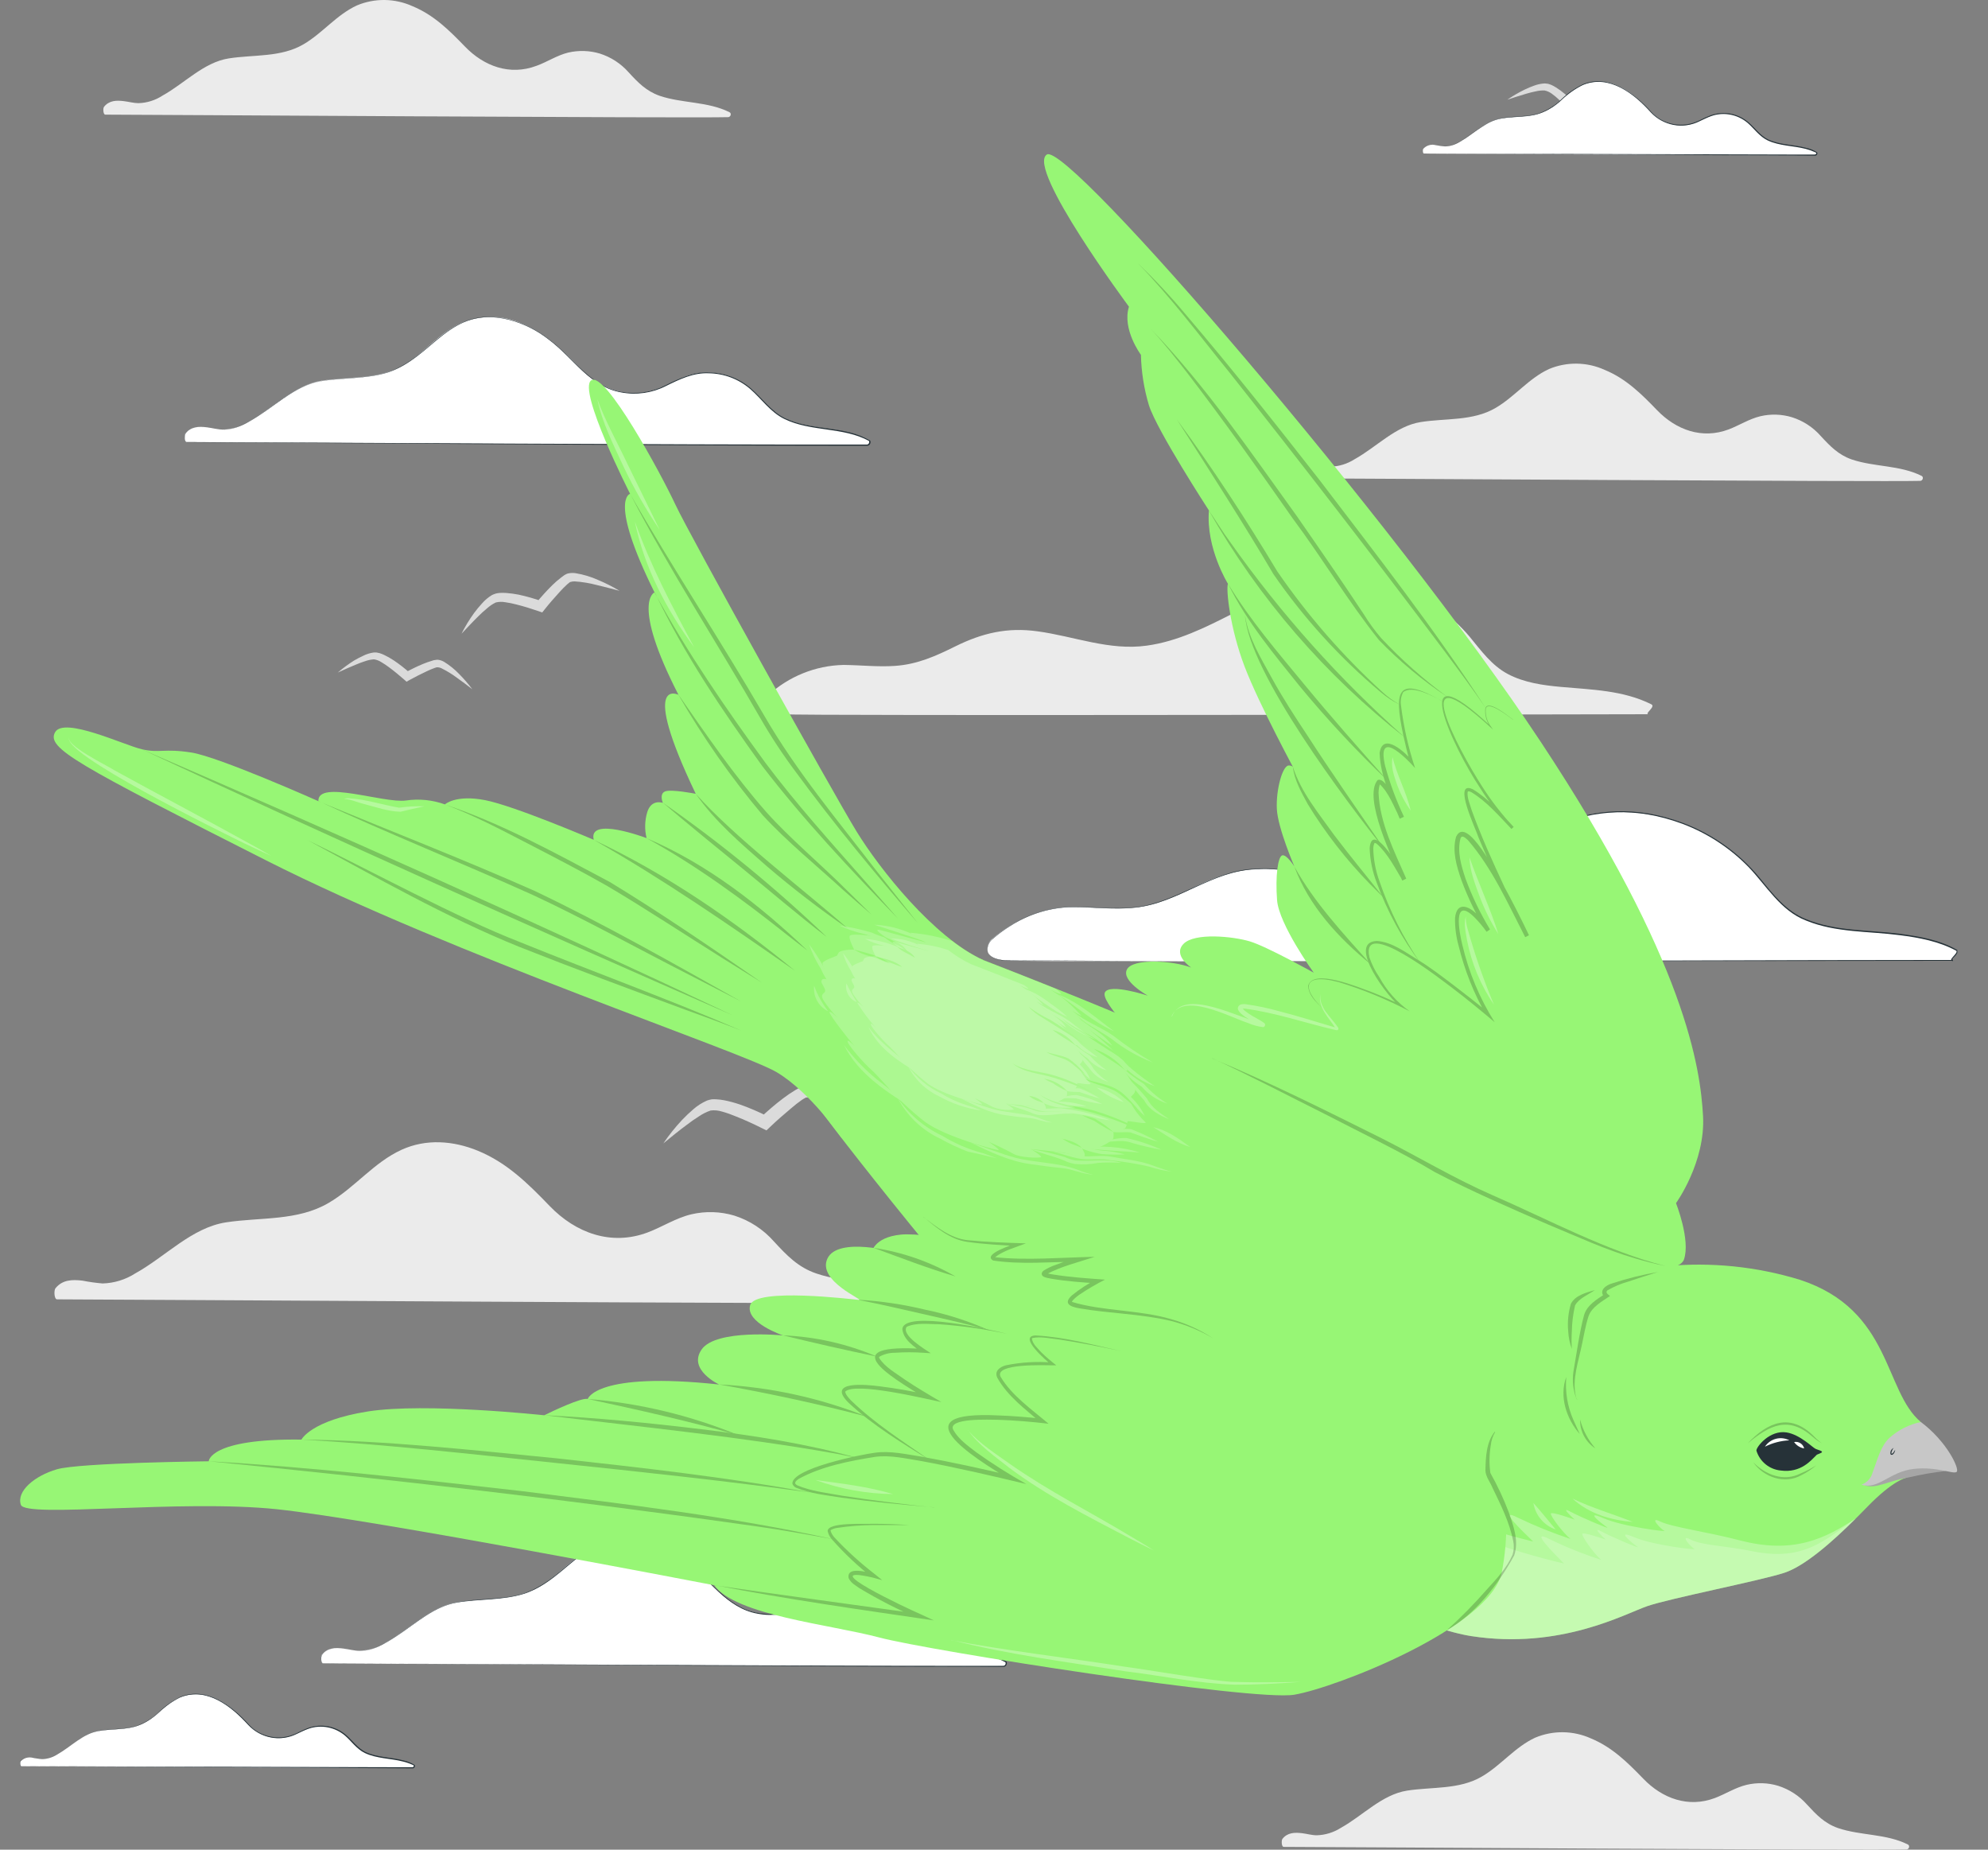<svg width="86" height="80" viewBox="0 0 86 80" fill="none" xmlns="http://www.w3.org/2000/svg">
<rect x="0" y="0" width="86" height="80" fill="#808080" stroke="none"/>
<g clip-path="url(#clip0_531_3757)">
<path d="M2.469 56.198C4.423 56.198 37.304 56.415 39.372 56.35C39.52 56.35 39.599 56.127 39.453 56.054C38.149 55.408 36.673 55.538 35.319 55.081C34.523 54.813 34.033 54.293 33.481 53.696C33.023 53.175 32.431 52.788 31.769 52.577C31.164 52.396 30.522 52.377 29.907 52.52C29.239 52.679 28.66 53.061 28.023 53.302C26.443 53.897 24.907 53.331 23.78 52.163C22.851 51.199 21.937 50.291 20.672 49.771C19.612 49.336 18.438 49.245 17.378 49.726C16.172 50.273 15.347 51.371 14.21 52.031C12.868 52.817 11.262 52.64 9.779 52.868C8.297 53.095 7.156 54.354 5.856 55.073C5.431 55.346 4.94 55.498 4.435 55.511C4.145 55.486 3.857 55.446 3.572 55.39C3.123 55.335 2.699 55.347 2.398 55.721C2.327 55.812 2.341 56.198 2.469 56.198Z" fill="#EBEBEB"/>
<path d="M4.555 4.958C5.976 4.958 29.988 5.116 31.497 5.067C31.605 5.067 31.663 4.905 31.556 4.852C30.604 4.381 29.525 4.477 28.536 4.144C27.956 3.94 27.598 3.567 27.194 3.128C26.86 2.749 26.428 2.468 25.945 2.316C25.503 2.184 25.034 2.17 24.585 2.273C24.097 2.391 23.675 2.679 23.21 2.846C22.057 3.281 20.936 2.866 20.113 2.013C19.433 1.311 18.767 0.647 17.843 0.267C17.466 0.097 17.058 0.006 16.644 0C16.231 -0.005 15.82 0.074 15.439 0.235C14.557 0.641 13.954 1.435 13.126 1.918C12.145 2.491 10.973 2.355 9.891 2.527C8.809 2.7 7.976 3.612 7.03 4.135C6.72 4.338 6.36 4.451 5.99 4.462C5.787 4.462 5.57 4.399 5.361 4.375C5.034 4.334 4.723 4.343 4.502 4.617C4.449 4.676 4.461 4.958 4.555 4.958Z" fill="#EBEBEB"/>
<path d="M55.53 79.88C56.951 79.88 80.963 80.038 82.472 79.992C82.582 79.992 82.638 79.827 82.531 79.774C81.581 79.303 80.5 79.399 79.513 79.066C78.93 78.863 78.575 78.489 78.171 78.05C77.836 77.671 77.404 77.391 76.922 77.238C76.48 77.104 76.011 77.09 75.562 77.195C75.074 77.311 74.652 77.589 74.187 77.766C73.034 78.201 71.913 77.786 71.09 76.933C70.41 76.231 69.742 75.567 68.82 75.187C68.443 75.017 68.034 74.927 67.62 74.921C67.206 74.916 66.796 74.995 66.414 75.155C65.534 75.561 64.929 76.357 64.103 76.838C63.122 77.411 61.948 77.277 60.866 77.447C59.784 77.618 58.951 78.532 58.003 79.058C57.693 79.255 57.335 79.366 56.967 79.378C56.754 79.378 56.547 79.315 56.336 79.289C56.009 79.248 55.698 79.257 55.479 79.531C55.426 79.596 55.436 79.88 55.53 79.88Z" fill="#EBEBEB"/>
<path d="M56.124 20.688C57.546 20.688 81.558 20.845 83.067 20.798C83.174 20.798 83.233 20.636 83.126 20.581C82.173 20.11 81.095 20.205 80.106 19.872C79.525 19.669 79.168 19.295 78.764 18.857C78.43 18.477 77.998 18.196 77.515 18.045C77.073 17.912 76.604 17.897 76.155 18.002C75.669 18.118 75.245 18.396 74.78 18.573C73.629 19.007 72.508 18.595 71.683 17.74C71.005 17.037 70.337 16.373 69.413 15.996C69.036 15.825 68.628 15.734 68.214 15.728C67.801 15.722 67.39 15.801 67.009 15.961C66.127 16.367 65.524 17.163 64.696 17.645C63.715 18.219 62.543 18.083 61.461 18.254C60.379 18.424 59.546 19.338 58.596 19.864C58.286 20.062 57.928 20.173 57.56 20.185C57.357 20.185 57.14 20.122 56.931 20.096C56.604 20.055 56.293 20.065 56.074 20.337C56.019 20.406 56.031 20.688 56.124 20.688Z" fill="#EBEBEB"/>
<path d="M33.956 30.891C33.983 30.97 71.795 30.891 71.32 30.891C71.1 30.891 71.648 30.564 71.435 30.461C70.205 29.851 68.858 29.831 67.518 29.709C66.736 29.638 65.932 29.524 65.23 29.153C64.527 28.781 64.072 28.138 63.567 27.528C62.787 26.605 61.785 25.896 60.655 25.468C59.525 25.04 58.305 24.907 57.109 25.081C54.421 25.502 52.303 27.551 49.61 27.924C47.986 28.152 46.461 27.518 44.881 27.305C43.579 27.124 42.495 27.378 41.329 27.955C40.476 28.377 39.688 28.733 38.724 28.8C37.985 28.852 37.242 28.767 36.49 28.759C35.278 28.786 34.117 29.255 33.225 30.077C33.101 30.182 32.721 30.891 33.956 30.891Z" fill="#EBEBEB"/>
<path d="M26.8 25.553C26.508 25.378 26.205 25.224 25.892 25.092C25.572 24.947 25.234 24.845 24.887 24.789C24.781 24.775 24.673 24.78 24.569 24.803C24.534 24.813 24.5 24.826 24.469 24.844C24.446 24.856 24.424 24.87 24.402 24.884C24.363 24.91 24.325 24.938 24.288 24.968C24.145 25.076 24.01 25.193 23.882 25.319C23.639 25.561 23.409 25.815 23.192 26.081L23.45 26.007C23.118 25.89 22.779 25.793 22.434 25.719C22.255 25.684 22.074 25.66 21.892 25.646C21.796 25.639 21.698 25.639 21.602 25.646C21.548 25.652 21.495 25.661 21.443 25.674C21.388 25.691 21.335 25.712 21.283 25.737C21.119 25.836 20.972 25.96 20.846 26.105C20.727 26.234 20.616 26.37 20.511 26.511C20.305 26.795 20.122 27.095 19.965 27.409C20.207 27.155 20.44 26.901 20.686 26.661C20.805 26.541 20.929 26.427 21.06 26.32C21.175 26.215 21.305 26.127 21.445 26.058C21.578 26.025 21.717 26.021 21.852 26.046C22.014 26.068 22.175 26.101 22.333 26.143C22.656 26.223 22.985 26.326 23.299 26.434L23.456 26.489L23.557 26.363C23.76 26.105 23.984 25.853 24.203 25.611C24.309 25.492 24.422 25.378 24.54 25.27C24.567 25.245 24.596 25.222 24.625 25.201L24.664 25.171C24.664 25.171 24.664 25.171 24.68 25.171C24.739 25.152 24.8 25.144 24.861 25.146C25.184 25.167 25.504 25.22 25.817 25.303C26.146 25.378 26.471 25.469 26.8 25.553Z" fill="#DBDBDB"/>
<path d="M20.432 29.811C20.262 29.585 20.078 29.37 19.88 29.169C19.682 28.96 19.458 28.778 19.214 28.627C19.137 28.581 19.052 28.551 18.964 28.538C18.934 28.533 18.904 28.533 18.875 28.538C18.853 28.539 18.832 28.543 18.812 28.548C18.769 28.548 18.734 28.566 18.696 28.576C18.558 28.617 18.422 28.665 18.29 28.72C18.024 28.83 17.774 28.956 17.52 29.088L17.741 29.114C17.522 28.917 17.289 28.735 17.045 28.57C16.919 28.486 16.787 28.41 16.651 28.343C16.579 28.306 16.504 28.276 16.428 28.251C16.385 28.239 16.341 28.23 16.298 28.223C16.25 28.219 16.201 28.219 16.154 28.223C15.996 28.247 15.844 28.295 15.703 28.367C15.57 28.428 15.441 28.496 15.315 28.57C15.069 28.725 14.835 28.898 14.614 29.088C14.878 28.97 15.138 28.848 15.402 28.743C15.534 28.688 15.664 28.637 15.796 28.596C15.918 28.553 16.045 28.527 16.174 28.517C16.288 28.533 16.398 28.574 16.495 28.637C16.612 28.706 16.725 28.782 16.834 28.864C17.055 29.027 17.274 29.21 17.483 29.392L17.587 29.484L17.705 29.417C17.942 29.285 18.192 29.161 18.436 29.045C18.555 28.986 18.678 28.934 18.803 28.889L18.891 28.862H18.929C18.929 28.862 18.929 28.862 18.946 28.862C18.996 28.865 19.046 28.878 19.092 28.901C19.333 29.019 19.562 29.16 19.776 29.321C19.993 29.472 20.213 29.642 20.432 29.811Z" fill="#DBDBDB"/>
<path d="M70.934 5.641C70.789 5.398 70.628 5.166 70.453 4.945C70.277 4.715 70.072 4.511 69.843 4.335C69.771 4.284 69.691 4.245 69.606 4.222C69.576 4.214 69.546 4.21 69.516 4.209H69.451C69.412 4.213 69.374 4.218 69.336 4.226C69.191 4.251 69.048 4.284 68.907 4.325C68.631 4.404 68.369 4.504 68.095 4.607L68.312 4.658C68.115 4.441 67.903 4.237 67.677 4.049C67.561 3.951 67.439 3.862 67.311 3.781C67.243 3.738 67.172 3.7 67.098 3.667C67.057 3.651 67.015 3.636 66.972 3.625C66.925 3.616 66.877 3.611 66.83 3.608C66.671 3.616 66.514 3.648 66.365 3.704C66.226 3.753 66.091 3.81 65.959 3.874C65.697 4.001 65.445 4.148 65.205 4.313C65.481 4.224 65.754 4.13 66.028 4.053C66.162 4.015 66.3 3.976 66.434 3.952C66.559 3.921 66.689 3.908 66.818 3.913C66.933 3.937 67.042 3.986 67.136 4.057C67.247 4.137 67.351 4.224 67.449 4.319C67.652 4.504 67.855 4.709 68.038 4.912L68.133 5.014L68.257 4.963C68.507 4.855 68.767 4.76 69.023 4.668C69.148 4.623 69.275 4.584 69.405 4.553C69.434 4.546 69.464 4.54 69.494 4.536H69.535C69.535 4.536 69.535 4.536 69.549 4.536C69.599 4.547 69.647 4.565 69.691 4.591C69.915 4.732 70.125 4.893 70.318 5.072C70.526 5.255 70.727 5.45 70.934 5.641Z" fill="#DBDBDB"/>
<path d="M37.414 48.274C37.083 48.011 36.733 47.771 36.368 47.557C35.998 47.327 35.599 47.147 35.18 47.023C35.052 46.987 34.917 46.976 34.784 46.989C34.74 46.995 34.697 47.005 34.654 47.021L34.567 47.059C34.51 47.086 34.464 47.116 34.413 47.143C34.225 47.256 34.043 47.379 33.869 47.512C33.523 47.772 33.209 48.05 32.892 48.339L33.223 48.292C32.829 48.091 32.422 47.916 32.005 47.77C31.79 47.697 31.571 47.637 31.349 47.592C31.231 47.568 31.111 47.553 30.991 47.547C30.924 47.542 30.856 47.542 30.788 47.547C30.719 47.56 30.651 47.577 30.585 47.6C30.368 47.696 30.166 47.824 29.988 47.981C29.82 48.125 29.659 48.278 29.507 48.438C29.21 48.755 28.938 49.094 28.695 49.454C29.032 49.181 29.363 48.905 29.71 48.651C29.875 48.522 30.048 48.402 30.226 48.29C30.385 48.18 30.56 48.092 30.744 48.03C30.914 48.01 31.087 48.028 31.251 48.081C31.448 48.136 31.64 48.204 31.828 48.284C32.214 48.434 32.602 48.615 32.973 48.8L33.158 48.891L33.304 48.751C33.599 48.469 33.913 48.195 34.22 47.939C34.37 47.808 34.527 47.685 34.691 47.571C34.732 47.547 34.77 47.518 34.809 47.5L34.862 47.47C34.862 47.47 34.862 47.47 34.882 47.47C34.957 47.455 35.034 47.455 35.109 47.47C35.504 47.547 35.891 47.663 36.263 47.817C36.638 47.953 37.022 48.121 37.414 48.274Z" fill="#DBDBDB"/>
<path d="M13.976 71.945C15.534 71.945 41.755 72.117 43.402 72.064C43.522 72.064 43.585 71.888 43.467 71.829C42.429 71.315 41.249 71.423 40.171 71.053C39.536 70.84 39.146 70.424 38.705 69.948C38.34 69.533 37.868 69.225 37.341 69.057C36.858 68.912 36.345 68.896 35.854 69.01C35.322 69.138 34.861 69.443 34.353 69.634C33.094 70.109 31.87 69.658 30.971 68.726C30.229 67.959 29.498 67.234 28.491 66.819C28.079 66.633 27.633 66.534 27.181 66.528C26.729 66.521 26.28 66.608 25.863 66.783C24.903 67.219 24.239 68.095 23.339 68.623C22.267 69.248 20.988 69.1 19.804 69.289C18.62 69.477 17.715 70.475 16.677 71.047C16.338 71.264 15.948 71.385 15.546 71.398C15.314 71.398 15.087 71.329 14.857 71.301C14.5 71.256 14.161 71.266 13.921 71.565C13.863 71.636 13.875 71.945 13.976 71.945Z" fill="white"/>
<path d="M13.976 71.944C21.748 71.97 34.918 72.059 42.562 72.049H43.055H43.301C43.34 72.051 43.379 72.051 43.418 72.049C43.435 72.045 43.45 72.037 43.463 72.027C43.476 72.016 43.486 72.003 43.493 71.988C43.5 71.972 43.504 71.956 43.504 71.939C43.504 71.922 43.501 71.906 43.493 71.891C42.373 71.282 40.984 71.503 39.838 70.945C39.229 70.648 38.852 70.075 38.358 69.647C37.859 69.217 37.225 68.976 36.567 68.967C35.897 68.934 35.294 69.231 34.707 69.519C34.113 69.822 33.435 69.919 32.78 69.795C31.411 69.555 30.678 68.274 29.634 67.505C29.117 67.098 28.52 66.804 27.882 66.644C25.334 66.045 24.67 68.258 22.688 68.928C21.737 69.227 20.73 69.147 19.76 69.314C18.789 69.48 18.009 70.199 17.201 70.735C16.661 71.085 16.058 71.483 15.386 71.389C15.066 71.313 14.737 71.282 14.409 71.298C14.181 71.336 13.885 71.475 13.897 71.739C13.897 71.809 13.897 71.925 13.986 71.942L13.976 71.944ZM13.976 71.944C13.891 71.923 13.893 71.805 13.885 71.74C13.871 71.477 14.177 71.334 14.399 71.298C14.727 71.283 15.056 71.313 15.376 71.387C16.048 71.478 16.649 71.081 17.187 70.731C17.999 70.187 18.761 69.487 19.747 69.3C20.734 69.113 21.725 69.208 22.672 68.91C24.657 68.232 25.311 66.018 27.878 66.613C28.52 66.774 29.12 67.068 29.641 67.476C30.684 68.242 31.415 69.519 32.778 69.757C33.425 69.877 34.095 69.779 34.681 69.478C35.267 69.19 35.885 68.888 36.557 68.92C37.228 68.928 37.875 69.171 38.385 69.608C38.878 70.039 39.256 70.603 39.857 70.898C41.004 71.454 42.431 71.21 43.538 71.86C43.55 71.882 43.556 71.906 43.557 71.93C43.558 71.954 43.553 71.978 43.543 72.001C43.533 72.023 43.518 72.042 43.499 72.058C43.48 72.073 43.458 72.084 43.435 72.09C43.353 72.09 43.146 72.09 43.061 72.09H42.566C34.971 72.09 21.697 71.98 13.98 71.939L13.976 71.944Z" fill="#263238"/>
<path d="M61.599 6.642C62.496 6.642 77.573 6.741 78.52 6.711C78.589 6.711 78.625 6.609 78.556 6.577C77.959 6.28 77.283 6.339 76.662 6.13C76.329 5.997 76.038 5.778 75.819 5.494C75.609 5.255 75.337 5.078 75.033 4.983C74.756 4.899 74.462 4.89 74.18 4.956C73.885 5.057 73.597 5.176 73.317 5.314C72.592 5.588 71.896 5.328 71.372 4.792C70.945 4.349 70.525 3.933 69.951 3.695C69.714 3.588 69.458 3.531 69.198 3.528C68.939 3.524 68.681 3.574 68.442 3.675C67.887 3.925 67.508 4.428 66.99 4.731C66.381 5.092 65.638 5.007 64.959 5.115C64.281 5.222 63.757 5.797 63.16 6.13C62.966 6.256 62.741 6.326 62.51 6.333C62.377 6.322 62.245 6.304 62.114 6.278C62.019 6.252 61.919 6.252 61.824 6.279C61.729 6.306 61.643 6.358 61.576 6.431C61.534 6.465 61.54 6.642 61.599 6.642Z" fill="white"/>
<path d="M61.599 6.641L78.037 6.686H78.461C78.501 6.686 78.544 6.686 78.564 6.653C78.585 6.621 78.564 6.599 78.514 6.58C78.387 6.521 78.255 6.474 78.12 6.44C77.569 6.296 76.985 6.318 76.461 6.069C76.111 5.898 75.89 5.567 75.608 5.321C75.395 5.138 75.138 5.013 74.862 4.96C74.585 4.906 74.3 4.926 74.034 5.017C73.855 5.08 73.689 5.167 73.518 5.246C73.174 5.417 72.784 5.472 72.406 5.404C72.028 5.335 71.681 5.147 71.419 4.866C70.696 4.054 69.615 3.209 68.484 3.672C68.145 3.837 67.833 4.055 67.561 4.316C67.288 4.581 66.961 4.784 66.602 4.911C65.883 5.151 65.069 4.952 64.389 5.317C64.064 5.509 63.75 5.719 63.449 5.945C63.138 6.148 62.791 6.375 62.405 6.32C62.137 6.286 61.812 6.172 61.593 6.394C61.575 6.41 61.562 6.43 61.554 6.452C61.546 6.474 61.543 6.498 61.546 6.521C61.546 6.564 61.546 6.627 61.596 6.641H61.599ZM61.599 6.641C61.55 6.627 61.55 6.564 61.548 6.521C61.544 6.498 61.547 6.474 61.555 6.452C61.562 6.43 61.575 6.41 61.593 6.394C61.81 6.172 62.139 6.284 62.405 6.318C62.791 6.371 63.136 6.142 63.444 5.941C63.746 5.713 64.06 5.502 64.385 5.309C65.063 4.936 65.881 5.13 66.598 4.891C66.951 4.762 67.273 4.559 67.542 4.296C67.815 4.032 68.127 3.813 68.468 3.646C69.609 3.175 70.702 4.032 71.435 4.838C71.692 5.114 72.032 5.3 72.403 5.368C72.775 5.435 73.158 5.381 73.496 5.214C73.665 5.128 73.837 5.051 74.014 4.982C74.288 4.887 74.582 4.865 74.867 4.918C75.152 4.972 75.418 5.1 75.638 5.289C75.925 5.537 76.14 5.859 76.483 6.028C76.995 6.27 77.59 6.249 78.134 6.396C78.301 6.43 78.461 6.495 78.605 6.586C78.613 6.6 78.617 6.615 78.618 6.631C78.619 6.646 78.616 6.662 78.609 6.676C78.603 6.69 78.594 6.703 78.582 6.713C78.569 6.722 78.555 6.729 78.54 6.733C78.515 6.735 78.49 6.735 78.465 6.733H78.323L61.601 6.639L61.599 6.641Z" fill="#263238"/>
<path d="M0.923 76.391C1.819 76.391 16.896 76.49 17.845 76.46C17.861 76.46 17.876 76.454 17.889 76.445C17.901 76.435 17.91 76.421 17.915 76.406C17.919 76.39 17.918 76.374 17.912 76.359C17.906 76.344 17.895 76.332 17.881 76.324C17.284 76.029 16.606 76.088 15.987 75.879C15.654 75.746 15.363 75.527 15.144 75.244C14.934 75.004 14.662 74.827 14.358 74.732C14.081 74.648 13.787 74.639 13.505 74.704C13.21 74.805 12.921 74.925 12.64 75.063C11.917 75.337 11.219 75.077 10.695 74.541C10.268 74.098 9.85 73.682 9.273 73.445C9.037 73.338 8.78 73.28 8.52 73.277C8.26 73.273 8.003 73.322 7.763 73.422C7.21 73.674 6.831 74.178 6.311 74.48C5.702 74.842 4.958 74.756 4.28 74.864C3.602 74.972 3.076 75.546 2.481 75.879C2.286 76.005 2.061 76.076 1.829 76.082C1.696 76.071 1.564 76.053 1.433 76.028C1.338 76.001 1.238 76.001 1.143 76.028C1.048 76.054 0.963 76.106 0.895 76.178C0.859 76.214 0.865 76.391 0.923 76.391Z" fill="white"/>
<path d="M0.924 76.39L17.361 76.435H17.792C17.833 76.435 17.875 76.445 17.895 76.403C17.916 76.36 17.895 76.348 17.845 76.329C17.715 76.269 17.578 76.222 17.439 76.189C16.89 76.045 16.306 76.067 15.78 75.818C15.432 75.647 15.211 75.316 14.929 75.07C14.715 74.888 14.457 74.763 14.181 74.71C13.905 74.656 13.62 74.676 13.353 74.766C13.176 74.827 13.01 74.916 12.837 74.995C12.492 75.165 12.102 75.219 11.724 75.149C11.346 75.079 11.001 74.889 10.74 74.607C10.017 73.805 8.936 72.95 7.803 73.411C7.465 73.578 7.154 73.796 6.881 74.057C6.609 74.322 6.282 74.525 5.923 74.652C5.204 74.89 4.39 74.693 3.71 75.058C3.383 75.252 3.068 75.465 2.765 75.694C2.457 75.897 2.109 76.124 1.722 76.07C1.456 76.035 1.129 75.921 0.909 76.143C0.892 76.159 0.879 76.179 0.872 76.201C0.864 76.223 0.861 76.247 0.865 76.27C0.865 76.313 0.865 76.376 0.915 76.39H0.924ZM0.924 76.39C0.875 76.376 0.875 76.313 0.871 76.27C0.868 76.247 0.871 76.223 0.879 76.2C0.887 76.178 0.9 76.157 0.918 76.141C1.135 75.919 1.464 76.033 1.73 76.067C2.116 76.12 2.461 75.891 2.769 75.69C3.072 75.462 3.385 75.251 3.71 75.056C4.388 74.685 5.206 74.877 5.923 74.64C6.278 74.511 6.602 74.308 6.873 74.045C7.147 73.781 7.459 73.561 7.799 73.393C8.94 72.922 10.033 73.779 10.766 74.587C11.023 74.863 11.362 75.048 11.733 75.116C12.104 75.184 12.487 75.13 12.825 74.963C12.996 74.884 13.164 74.794 13.345 74.731C13.619 74.635 13.913 74.613 14.198 74.667C14.483 74.721 14.749 74.849 14.969 75.038C15.254 75.284 15.471 75.609 15.814 75.777C16.326 76.019 16.921 75.996 17.463 76.143C17.63 76.179 17.79 76.244 17.936 76.334C17.944 76.347 17.948 76.363 17.949 76.379C17.949 76.394 17.946 76.41 17.94 76.424C17.933 76.439 17.924 76.451 17.911 76.461C17.899 76.471 17.885 76.478 17.869 76.482C17.839 76.482 17.82 76.482 17.796 76.482H17.654C13.152 76.459 5.503 76.415 0.932 76.39H0.924Z" fill="#263238"/>
<path d="M8.075 19.121C9.633 19.121 35.854 19.294 37.501 19.241C37.619 19.241 37.684 19.064 37.566 19.006C36.526 18.492 35.349 18.599 34.268 18.23C33.635 18.017 33.253 17.6 32.802 17.125C32.437 16.711 31.965 16.404 31.438 16.238C30.956 16.093 30.444 16.076 29.953 16.191C29.421 16.319 28.958 16.624 28.453 16.814C27.192 17.292 25.967 16.839 25.07 15.907C24.326 15.139 23.598 14.414 22.59 14C22.178 13.814 21.732 13.715 21.28 13.708C20.828 13.702 20.38 13.789 19.963 13.963C19 14.4 18.338 15.275 17.439 15.803C16.366 16.429 15.087 16.28 13.903 16.469C12.719 16.658 11.812 17.655 10.776 18.228C10.438 18.445 10.047 18.567 9.645 18.579C9.412 18.579 9.184 18.51 8.955 18.482C8.599 18.437 8.26 18.447 8.019 18.746C7.962 18.813 7.972 19.121 8.075 19.121Z" fill="white"/>
<path d="M8.075 19.121C15.845 19.148 29.015 19.237 36.66 19.227H37.152H37.4C37.439 19.229 37.478 19.229 37.517 19.227C37.534 19.223 37.549 19.215 37.562 19.205C37.575 19.194 37.585 19.181 37.592 19.165C37.599 19.15 37.603 19.134 37.602 19.117C37.602 19.1 37.598 19.084 37.59 19.069C36.472 18.459 35.081 18.681 33.935 18.122C33.326 17.826 32.947 17.253 32.455 16.825C31.956 16.394 31.321 16.154 30.662 16.145C29.994 16.112 29.389 16.409 28.804 16.697C28.21 16.999 27.532 17.096 26.877 16.973C25.508 16.733 24.773 15.452 23.73 14.682C23.213 14.275 22.617 13.982 21.979 13.822C19.431 13.212 18.767 15.446 16.783 16.108C15.834 16.404 14.825 16.325 13.857 16.492C12.888 16.658 12.104 17.377 11.296 17.913C10.758 18.262 10.155 18.66 9.483 18.567C9.163 18.491 8.834 18.46 8.506 18.476C8.278 18.514 7.982 18.652 7.992 18.916C7.992 18.987 7.992 19.103 8.084 19.119L8.075 19.121ZM8.075 19.121C7.988 19.101 7.99 18.983 7.984 18.918C7.968 18.654 8.276 18.512 8.498 18.476C8.826 18.461 9.155 18.491 9.474 18.565C10.147 18.656 10.748 18.258 11.286 17.909C12.098 17.365 12.857 16.664 13.846 16.488C14.835 16.311 15.824 16.396 16.77 16.098C18.754 15.42 19.41 13.206 21.977 13.803C22.619 13.963 23.22 14.257 23.74 14.666C24.783 15.43 25.514 16.709 26.875 16.945C27.523 17.065 28.193 16.968 28.78 16.666C29.364 16.378 29.982 16.076 30.656 16.108C31.327 16.116 31.974 16.359 32.483 16.796C32.979 17.227 33.357 17.791 33.956 18.086C35.105 18.642 36.533 18.398 37.639 19.048C37.651 19.07 37.657 19.094 37.658 19.118C37.659 19.142 37.654 19.166 37.644 19.189C37.634 19.211 37.619 19.23 37.6 19.246C37.581 19.261 37.559 19.272 37.536 19.278C37.452 19.278 37.247 19.278 37.162 19.278H36.669C29.074 19.278 15.8 19.168 8.084 19.128L8.075 19.121Z" fill="#263238"/>
<path d="M43.678 41.541C43.709 41.629 85.004 41.541 84.494 41.541C84.256 41.541 84.853 41.186 84.622 41.07C83.278 40.404 81.805 40.386 80.341 40.258C79.489 40.181 78.611 40.055 77.842 39.649C77.072 39.243 76.579 38.532 76.026 37.88C75.174 36.869 74.079 36.093 72.843 35.625C71.607 35.156 70.271 35.011 68.964 35.204C66.028 35.663 63.712 37.9 60.772 38.311C59.006 38.558 57.334 37.876 55.606 37.634C54.185 37.431 53.001 37.714 51.73 38.343C50.798 38.806 49.937 39.194 48.887 39.267C48.075 39.324 47.263 39.23 46.45 39.222C45.155 39.21 43.873 39.773 42.874 40.644C42.744 40.768 42.33 41.541 43.678 41.541Z" fill="white"/>
<path d="M43.678 41.542C56.309 41.631 70.858 41.529 83.507 41.521H84.471C84.471 41.481 84.496 41.578 84.482 41.568C84.22 41.535 84.715 41.245 84.632 41.123C83.889 40.717 83.022 40.553 82.185 40.447C80.832 40.27 79.409 40.342 78.124 39.812C77.017 39.383 76.418 38.305 75.632 37.49C74.83 36.672 73.86 36.038 72.789 35.633C68.598 34.081 66.074 36.481 62.433 37.907C61.574 38.235 60.66 38.394 59.74 38.374C58.826 38.304 57.92 38.153 57.034 37.921C56.142 37.718 55.236 37.529 54.319 37.598C52.442 37.655 50.962 39.062 49.118 39.255C48.205 39.357 47.291 39.231 46.373 39.233C45.453 39.253 44.555 39.52 43.774 40.006C43.478 40.185 43.199 40.389 42.939 40.616C42.848 40.686 42.781 40.783 42.748 40.894C42.565 41.458 43.276 41.558 43.682 41.554L43.678 41.542ZM43.678 41.542C43.272 41.552 42.557 41.436 42.742 40.882C42.775 40.771 42.842 40.674 42.933 40.603C43.193 40.377 43.472 40.173 43.768 39.994C44.55 39.508 45.448 39.239 46.369 39.217C47.285 39.217 48.196 39.338 49.112 39.237C50.956 39.034 52.434 37.633 54.315 37.574C55.233 37.503 56.142 37.698 57.034 37.895C57.919 38.125 58.824 38.275 59.736 38.343C60.653 38.363 61.565 38.204 62.421 37.874C66.076 36.441 68.59 34.038 72.801 35.59C74.097 36.077 75.242 36.896 76.121 37.966C76.694 38.666 77.273 39.424 78.142 39.761C79.423 40.287 80.837 40.214 82.191 40.388C83.04 40.502 83.925 40.658 84.67 41.087C84.683 41.117 84.687 41.151 84.681 41.184C84.675 41.217 84.659 41.248 84.636 41.272C84.603 41.345 84.463 41.436 84.453 41.509C84.453 41.509 84.473 41.509 84.482 41.509C84.49 41.509 84.482 41.599 84.471 41.556H83.507C70.854 41.556 56.313 41.635 43.678 41.531V41.542Z" fill="#263238"/>
<path d="M49.266 44.939C49.266 44.939 47.591 43.314 47.8 42.918C48.01 42.522 49.656 43.064 49.656 43.064C49.656 43.064 48.499 42.429 48.749 41.933C48.998 41.438 50.722 41.539 51.531 41.848C51.531 41.848 50.718 41.314 51.2 40.822C51.681 40.331 53.332 40.496 54.065 40.715C54.798 40.934 56.831 42.069 56.831 42.069C56.831 42.069 55.322 39.976 55.245 38.928C55.167 37.88 55.281 37.044 55.472 36.995C55.663 36.946 55.996 37.482 55.996 37.482C55.996 37.482 55.279 35.821 55.236 34.995C55.194 34.168 55.476 33.122 55.746 33.108C56.016 33.094 56.075 33.437 56.075 33.437C56.075 33.437 54.477 30.495 53.841 28.83C53.206 27.165 53.029 25.473 53.121 25.25C53.121 25.25 52.162 23.712 52.298 22.078C52.298 22.078 50.042 18.612 49.701 17.525C49.489 16.818 49.373 16.085 49.356 15.346C49.356 15.346 48.531 14.242 48.838 13.265C48.838 13.265 44.391 7.279 45.284 6.684C46.178 6.089 60.331 22.533 66.653 32.087C72.974 41.641 73.557 46.248 73.672 48.255C73.788 50.261 72.503 52.038 72.503 52.038C72.503 52.038 73.138 53.628 72.848 54.474C72.558 55.321 68.596 54.832 68.596 54.832L49.266 44.939Z" fill="#97F675"/>
<g opacity="0.2">
<path d="M65.457 31.134C65.276 31.004 64.374 30.281 64.275 30.651C64.251 30.933 64.334 31.215 64.508 31.439L64.592 31.564L64.482 31.461C60.776 28.053 63.075 32.405 64.114 34.011C64.512 34.638 64.969 35.226 65.477 35.768L65.385 35.853C64.849 35.293 64.322 34.671 63.657 34.267C63.611 34.245 63.517 34.198 63.489 34.247C63.456 34.499 63.596 34.805 63.67 35.059C64.076 36.176 64.565 37.258 65.067 38.332C65.408 39.047 65.755 39.754 66.135 40.45L65.978 40.53C65.239 39.098 64.557 37.553 63.499 36.334C63.4 36.247 63.235 36.083 63.178 36.271C63.03 36.838 63.215 37.455 63.4 38.008C63.681 38.77 64.035 39.504 64.457 40.199L64.309 40.3C64.156 40.084 63.986 39.88 63.8 39.691C62.823 38.708 63.123 40.331 63.26 40.867C63.537 42.051 64.01 43.182 64.659 44.211C64.059 43.703 63.44 43.196 62.817 42.723C62.397 42.41 58.831 39.599 59.243 41.415C59.345 41.715 59.488 41.999 59.667 42.26C59.987 42.849 60.438 43.356 60.985 43.742C60 43.224 58.969 42.8 57.905 42.475C56.197 42.026 56.347 42.891 57.434 43.803C57.093 43.486 56.621 43.141 56.589 42.643C56.782 41.856 58.798 42.717 59.31 42.897C59.765 43.076 60.214 43.271 60.656 43.482L60.609 43.557C60.116 43.267 58.203 40.729 59.574 40.698C60.232 40.751 60.782 41.177 61.33 41.51C61.879 41.843 62.388 42.237 62.898 42.623C63.408 43.009 63.913 43.407 64.405 43.815L64.297 43.91C63.759 42.973 63.356 41.964 63.101 40.913C62.989 40.517 62.937 40.107 62.945 39.695C63.024 38.966 63.554 39.189 63.923 39.573C64.118 39.767 64.296 39.976 64.456 40.199L64.305 40.298C63.871 39.591 63.507 38.843 63.219 38.064C63.016 37.471 62.813 36.83 62.989 36.192C63.444 35.207 64.784 37.89 65.02 38.251C65.416 38.974 65.788 39.707 66.143 40.45L65.989 40.53C65.237 39.124 64.577 37.687 63.958 36.217C63.873 35.918 62.798 33.703 63.718 34.139C64.409 34.559 64.937 35.185 65.479 35.764L65.388 35.849C64.876 35.299 64.418 34.702 64.019 34.066C62.892 32.383 60.752 27.899 64.506 31.426L64.48 31.449C64.304 31.216 64.223 30.926 64.254 30.636C64.374 30.23 65.27 30.994 65.457 31.124V31.134Z" fill="black"/>
<path d="M62.415 30.331C62.009 30.128 61.109 29.61 60.701 29.938C60.608 30.115 60.576 30.317 60.607 30.514C60.72 31.434 60.924 32.341 61.217 33.221C60.735 32.679 59.551 31.536 59.921 33.13C60.126 33.883 60.398 34.616 60.733 35.321L60.561 35.398C60.309 34.908 60.081 34.277 59.677 33.909C59.677 33.909 59.677 33.909 59.696 33.909C59.657 34.033 59.637 34.162 59.635 34.291C59.69 35.599 60.315 36.819 60.833 38.001L60.674 38.082C60.346 37.538 60.035 36.919 59.556 36.494C59.532 36.478 59.506 36.466 59.478 36.458C59.464 36.458 59.466 36.458 59.45 36.48C59.424 36.545 59.41 36.614 59.407 36.683C59.416 37.173 59.507 37.657 59.675 38.117C60.105 39.372 60.702 40.563 61.45 41.658C60.651 40.593 60.012 39.417 59.553 38.168C59.37 37.695 59.268 37.194 59.251 36.687C59.322 35.743 60.1 36.85 60.295 37.152C60.49 37.455 60.654 37.713 60.821 38.003L60.662 38.086C60.279 37.242 58.942 34.504 59.596 33.739C59.984 33.566 60.563 35.032 60.723 35.333L60.551 35.41C60.179 34.496 59.714 33.582 59.681 32.567C59.822 31.619 60.81 32.567 61.115 32.925L60.997 32.989C60.886 32.583 60.787 32.177 60.699 31.771C60.293 29.822 60.453 29.217 62.415 30.34V30.331Z" fill="black"/>
<path d="M49.246 11.404C49.979 12.111 50.673 12.856 51.325 13.638C53.307 15.959 55.2 18.355 57.08 20.759C59.547 23.996 62.059 27.203 64.271 30.626C63.698 29.784 63.089 28.969 62.482 28.155C59.428 24.094 56.321 20.068 53.161 16.079C51.88 14.503 50.659 12.866 49.246 11.408V11.404Z" fill="black"/>
<path d="M62.622 30.149C61.546 29.437 60.55 28.61 59.653 27.682C58.315 26.007 57.217 24.161 55.931 22.435C54.459 20.329 52.97 18.233 51.409 16.193C50.883 15.517 50.355 14.84 49.772 14.213C52.158 16.682 54.091 19.543 56.098 22.319C57.076 23.726 58.051 25.138 58.997 26.567C59.22 26.93 59.471 27.275 59.749 27.599C60.625 28.536 61.587 29.39 62.622 30.149Z" fill="black"/>
<path d="M60.79 31.909C57.342 29.22 54.454 25.879 52.292 22.077C52.605 22.524 52.881 22.993 53.206 23.43C55.4 26.538 57.945 29.384 60.79 31.909Z" fill="black"/>
<path d="M50.901 18.13C52.461 20.25 53.904 22.465 55.257 24.717C56.561 26.611 58.076 28.351 59.773 29.904C60.013 30.128 60.279 30.323 60.565 30.484C60.267 30.341 59.989 30.159 59.738 29.944C57.965 28.456 56.4 26.736 55.086 24.829C53.923 22.845 52.16 20.087 50.901 18.128V18.13Z" fill="black"/>
<path d="M53.125 25.249C54.071 26.811 55.267 28.201 56.427 29.607C57.586 31.012 58.812 32.403 60.013 33.749C58.689 32.486 57.44 31.146 56.272 29.737C55.127 28.315 53.933 26.894 53.125 25.249Z" fill="black"/>
<path d="M59.911 36.756C58.244 34.683 54.038 29.095 53.858 26.615C54.004 27.596 54.546 28.461 55.015 29.32C55.484 30.179 56.03 31.016 56.577 31.84C57.507 33.29 58.924 35.314 59.911 36.756Z" fill="black"/>
<path d="M55.929 33.167C56.282 34.27 57.052 35.184 57.714 36.116C58.412 37.04 59.153 37.931 59.872 38.843C59.669 38.64 59.466 38.437 59.263 38.234C58.241 37.189 57.339 36.032 56.577 34.786C56.3 34.276 55.996 33.75 55.927 33.161L55.929 33.167Z" fill="black"/>
<path d="M55.994 37.481C56.849 39.029 58.116 40.387 59.29 41.701C57.907 40.572 56.617 39.179 55.994 37.481Z" fill="black"/>
</g>
<path opacity="0.3" d="M50.7 43.96C51.196 42.69 53.657 44.061 54.558 44.246C54.581 44.246 54.646 44.246 54.617 44.258C54.627 44.258 54.585 44.258 54.572 44.288C54.561 44.303 54.554 44.322 54.554 44.34C54.554 44.359 54.561 44.377 54.572 44.392C54.392 44.26 53.188 43.75 53.657 43.45C53.729 43.43 53.804 43.424 53.878 43.432C54.364 43.498 54.846 43.598 55.318 43.732C56.12 43.935 56.969 44.205 57.765 44.439L57.807 44.449H57.828C57.816 44.451 57.806 44.458 57.8 44.467C57.793 44.477 57.79 44.488 57.791 44.5C57.527 44.057 56.979 43.566 57.123 42.997C57.038 43.578 57.59 43.998 57.882 44.437C57.888 44.447 57.893 44.457 57.897 44.467C57.9 44.476 57.901 44.485 57.901 44.495C57.9 44.504 57.898 44.513 57.893 44.522C57.889 44.53 57.883 44.537 57.876 44.543C57.869 44.549 57.861 44.554 57.852 44.557C57.813 44.558 57.774 44.552 57.736 44.54C56.461 44.244 55.159 43.795 53.866 43.627C53.819 43.62 53.772 43.62 53.726 43.627C53.726 43.627 53.726 43.627 53.748 43.6C53.77 43.574 53.748 43.59 53.748 43.59C53.791 43.69 53.913 43.763 54.016 43.838C54.229 43.988 54.485 44.092 54.705 44.258C54.721 44.276 54.73 44.299 54.73 44.323C54.73 44.347 54.721 44.37 54.705 44.388C54.69 44.406 54.671 44.418 54.65 44.425C54.418 44.398 54.191 44.337 53.977 44.242C53.188 43.986 51.175 42.881 50.684 43.947L50.7 43.96Z" fill="white"/>
<path opacity="0.3" d="M63.568 37.078C63.946 38.179 64.47 39.283 64.817 40.396C64.498 39.893 64.23 39.359 64.019 38.802C63.816 38.246 63.584 37.679 63.568 37.078Z" fill="white"/>
<path opacity="0.3" d="M63.412 39.639C63.394 39.972 63.534 40.295 63.615 40.615C63.901 41.581 64.24 42.53 64.63 43.458C64.052 42.613 63.654 41.658 63.461 40.652C63.41 40.323 63.31 39.962 63.412 39.637V39.639Z" fill="white"/>
<path opacity="0.3" d="M60.242 32.745C60.413 33.498 60.851 34.276 61.026 35.062C60.786 34.724 60.591 34.356 60.447 33.968C60.315 33.582 60.151 33.155 60.244 32.749L60.242 32.745Z" fill="white"/>
<path d="M72.048 54.765C74.006 54.577 75.983 54.776 77.864 55.352C81.842 56.655 81.49 60.164 83.097 61.505L82.437 63.925C82.437 63.925 81.888 64.031 80.788 65.164C79.687 66.297 78.227 67.69 77.179 68.029C76.132 68.368 72.233 69.132 71.262 69.467C70.291 69.802 67.493 71.361 63.639 70.762C59.785 70.163 50.454 64.567 46.97 61.464C43.485 58.361 36.368 49.238 35.489 48.015C34.609 46.793 32.467 40.209 33.507 39.651C34.547 39.093 39.98 40.571 41.67 41.194C43.359 41.818 48.371 43.814 49.535 44.364C50.698 44.914 60.268 49.615 63.343 51.232C66.417 52.848 71.236 54.753 72.048 54.765Z" fill="#97F675"/>
<g opacity="0.3">
<path d="M80.282 65.672C79.267 66.687 78.075 67.737 77.18 68.028C76.132 68.369 72.235 69.13 71.262 69.465C70.29 69.8 67.493 71.36 63.639 70.761C60.729 70.31 54.705 67.004 50.42 64.08C51.612 64.59 55.425 66.151 57.704 66.72C59.982 67.288 63.593 66.649 63.459 66.543C63.325 66.438 61.739 65.193 62.657 65.546C63.856 65.993 65.081 66.369 66.324 66.673C65.893 66.253 64.732 65.162 65.668 65.644C66.404 65.997 67.161 66.303 67.936 66.559C67.601 66.283 67.063 65.564 67.089 65.463C67.116 65.361 68.123 65.727 68.123 65.727C68.123 65.727 67.443 65.118 67.92 65.374C68.397 65.629 69.686 66.17 69.526 66.062C69.366 65.954 68.472 65.274 69.345 65.656C70.219 66.038 72.146 66.265 72.001 66.21C71.857 66.155 71.307 65.556 71.817 65.804C72.326 66.052 73.815 66.245 75.293 66.629C77.612 67.23 78.979 66.527 80.282 65.672Z" fill="white"/>
<path d="M66.334 65.006C66.683 65.392 66.968 65.761 67.299 66.153C67.049 66.067 66.828 65.915 66.658 65.713C66.488 65.51 66.376 65.266 66.334 65.006Z" fill="white"/>
<path d="M70.635 65.825C69.697 65.753 68.736 65.471 68.031 64.819C68.876 65.225 69.766 65.477 70.635 65.825Z" fill="white"/>
<path d="M62.797 66.394C62.571 66.341 62.362 66.233 62.188 66.08C62.015 65.927 61.881 65.734 61.8 65.517C62.172 65.76 62.508 66.055 62.797 66.394Z" fill="white"/>
</g>
<path d="M80.676 64.248C81.22 64.39 81.553 64.081 82.564 63.901C83.094 63.775 83.631 63.682 84.173 63.622C84.173 63.622 83.025 62.694 82.439 62.851C81.852 63.007 80.676 64.248 80.676 64.248Z" fill="#A6A6A6"/>
<path d="M83.097 61.504C82.597 61.607 82.133 61.839 81.751 62.176C81.359 62.535 81.243 63.063 80.961 63.821C80.872 64.002 80.717 64.143 80.528 64.215C81.257 64.444 81.746 63.648 82.786 63.532C83.826 63.417 84.534 63.792 84.65 63.654C84.766 63.516 84.226 62.351 83.097 61.504Z" fill="#C7C7C7"/>
<path d="M81.919 62.626C81.854 62.675 81.74 62.996 81.905 62.829C81.934 62.79 81.96 62.75 81.984 62.707C81.981 62.747 81.971 62.785 81.952 62.82C81.934 62.855 81.909 62.886 81.878 62.91C81.871 62.916 81.862 62.919 81.853 62.921C81.844 62.923 81.835 62.923 81.826 62.922C81.817 62.92 81.808 62.917 81.8 62.911C81.793 62.906 81.786 62.9 81.781 62.892C81.771 62.838 81.779 62.783 81.804 62.734C81.829 62.686 81.869 62.647 81.919 62.624V62.626Z" fill="#263238"/>
<path d="M42.533 41.52C40.392 40.545 38.051 37.587 37.05 35.954C36.049 34.322 29.831 23.141 29.216 21.821C28.601 20.501 26.182 16.034 25.577 16.45C24.972 16.866 27.258 21.358 27.258 21.358C27.258 21.358 26.312 21.579 28.314 25.622C28.314 25.622 27.287 26.029 29.35 30.051C29.35 30.051 27.638 29.192 30.097 34.332C30.097 34.332 29.011 34.117 28.761 34.234C28.511 34.352 28.676 34.726 28.676 34.726C28.676 34.726 28.18 34.537 27.998 35.132C27.89 35.495 27.881 35.881 27.971 36.249C27.971 36.249 25.427 35.284 25.685 36.322C25.685 36.322 22.253 34.852 20.98 34.606C19.706 34.36 19.246 34.791 19.246 34.791C18.707 34.597 18.13 34.539 17.564 34.622C16.581 34.752 13.732 33.706 13.773 34.651C13.773 34.651 9.474 32.734 8.276 32.547C7.078 32.36 6.905 32.586 6.132 32.405C5.358 32.224 2.765 30.985 2.383 31.67C2.002 32.354 3.295 33.05 11.482 37.197C19.67 41.343 32.128 45.494 33.604 46.377C35.08 47.261 36.41 49.22 36.41 49.22L42.533 41.52Z" fill="#97F675"/>
<g opacity="0.2">
<path d="M6.132 32.407C14.543 36.034 23.416 39.996 31.703 43.917C23.437 40.308 14.301 36.217 6.132 32.407Z" fill="black"/>
<path d="M13.278 36.323C16.013 37.643 19.743 39.682 22.533 40.762C25.705 42.05 28.932 43.213 32.077 44.578C31.281 44.265 30.475 43.968 29.671 43.68C27.328 42.817 24.767 41.865 22.46 40.951C19.278 39.664 16.293 37.954 13.282 36.323H13.278Z" fill="black"/>
<path d="M13.773 34.654C16.848 35.923 20.09 37.186 23.13 38.534C26.176 39.986 29.119 41.661 32.065 43.318L29.813 42.161C27.715 41.093 25.177 39.694 23.051 38.709C19.975 37.322 16.831 36.069 13.777 34.648L13.773 34.654Z" fill="black"/>
<path d="M19.245 34.794C21.741 35.627 24.062 36.918 26.381 38.148C28.594 39.491 30.834 41.026 32.962 42.502L31.287 41.462C29.663 40.447 27.91 39.288 26.279 38.325C25.14 37.677 23.973 37.074 22.807 36.471C21.642 35.868 20.478 35.253 19.245 34.794Z" fill="black"/>
<path d="M25.685 36.325C28.822 37.797 31.713 39.787 34.388 41.984C31.545 40.007 28.702 38.037 25.685 36.325Z" fill="black"/>
<path d="M27.971 36.253C30.595 37.366 32.885 39.159 34.934 41.116L34.091 40.467C32.154 38.927 30.14 37.445 27.971 36.253Z" fill="black"/>
<path d="M27.259 21.359C29.086 24.552 31.212 27.764 33.056 30.944C34.453 33.364 36.268 35.519 37.968 37.732L39.706 39.927C37.879 37.809 36.084 35.649 34.427 33.391C33.865 32.641 33.35 31.858 32.883 31.045C31.027 27.809 28.972 24.677 27.261 21.359H27.259Z" fill="black"/>
<path d="M28.314 25.622C29.716 28.205 31.395 30.64 33.125 33.01C34.445 34.77 35.929 36.413 37.389 38.074L38.847 39.731C36.794 37.621 34.768 35.467 32.973 33.13C31.253 30.741 29.586 28.287 28.325 25.616L28.314 25.622Z" fill="black"/>
<path d="M29.35 30.047C30.556 31.783 31.76 33.539 33.151 35.123C34.167 36.259 35.483 37.357 36.569 38.441C36.947 38.815 37.328 39.183 37.702 39.558C37.296 39.215 36.902 38.862 36.5 38.515C35.359 37.471 34.043 36.397 33.001 35.266C31.63 33.638 30.407 31.892 29.346 30.047H29.35Z" fill="black"/>
<path d="M30.097 34.331C31.793 36.228 34.741 38.457 36.675 40.157C35.464 39.324 34.297 38.428 33.18 37.472C32.081 36.506 30.936 35.543 30.097 34.331Z" fill="black"/>
<path d="M28.676 34.718C31.185 36.466 33.554 38.407 35.763 40.523C34.565 39.614 33.369 38.584 32.207 37.636C31.046 36.688 29.807 35.686 28.676 34.718Z" fill="black"/>
</g>
<g opacity="0.3">
<path d="M3.013 31.855C2.715 32.192 4.68 33.13 4.963 33.323C6.695 34.279 8.868 35.42 10.606 36.383C10.977 36.586 11.353 36.789 11.725 37.014C11.333 36.84 10.947 36.653 10.559 36.47C9.793 36.09 2.408 32.494 3.013 31.855Z" fill="white"/>
<path d="M14.892 34.551C14.963 34.525 15.039 34.517 15.114 34.527C15.847 34.571 16.551 34.815 17.268 34.933C17.628 34.881 17.991 34.861 18.355 34.874C18.223 34.902 17.439 35.077 17.325 35.109C16.781 35.095 16.259 34.906 15.739 34.772C15.498 34.715 15.13 34.555 14.892 34.555V34.551Z" fill="white"/>
<path d="M25.837 17.252C26.132 18.109 26.771 19.267 27.157 20.095L28.538 22.918C27.949 22.047 27.427 21.133 26.975 20.184C26.538 19.234 26.044 18.282 25.837 17.248V17.252Z" fill="white"/>
<path d="M27.462 22.552C28.134 24.448 29.07 26.229 30.029 27.996C28.833 26.371 27.868 24.544 27.462 22.552Z" fill="white"/>
</g>
<path opacity="0.2" d="M52.438 45.779C54.934 46.816 57.35 48.029 59.767 49.231C61.375 50.043 62.908 50.969 64.567 51.694C66.957 52.733 69.52 54.118 72.048 54.756C71.607 54.669 71.171 54.553 70.738 54.427C69.439 54.051 68.208 53.471 66.959 52.957C65.302 52.234 63.655 51.525 62.049 50.683C60.709 49.87 58.684 48.898 57.277 48.165C55.868 47.462 53.858 46.414 52.438 45.77V45.779Z" fill="black"/>
<path d="M75.981 62.738C75.981 62.57 76.564 61.841 77.285 61.954C77.876 62.048 78.418 62.618 78.55 62.669C78.682 62.72 78.832 62.757 78.818 62.803C78.804 62.85 78.615 62.895 78.583 62.929C78.351 63.157 77.904 63.717 77.037 63.601C76.795 63.579 76.566 63.485 76.377 63.331C76.189 63.178 76.051 62.971 75.981 62.738Z" fill="#263238"/>
<g opacity="0.2">
<path d="M75.602 62.43C76.483 61.496 77.451 61.102 78.465 62.118C78.57 62.231 78.688 62.333 78.814 62.422C78.676 62.349 78.548 62.26 78.432 62.156C77.372 61.224 76.568 61.628 75.602 62.43Z" fill="black"/>
<path d="M75.846 63.246C76.376 63.794 77.174 64.095 77.892 63.729C78.127 63.631 78.354 63.513 78.571 63.378C78.374 63.546 78.157 63.688 77.925 63.803C77.21 64.209 76.3 63.898 75.846 63.246Z" fill="black"/>
</g>
<path d="M77.612 62.37C77.706 62.35 77.804 62.368 77.885 62.42C77.966 62.471 78.024 62.553 78.047 62.646C77.96 62.631 77.876 62.599 77.802 62.552C77.727 62.504 77.662 62.443 77.612 62.37Z" fill="white"/>
<path d="M76.351 62.57C76.461 62.401 76.631 62.28 76.826 62.229C77.021 62.178 77.228 62.202 77.407 62.296C77.04 62.312 76.68 62.406 76.351 62.57Z" fill="white"/>
<g opacity="0.2">
<path d="M71.737 55.01C71.3 55.144 70.868 55.288 70.438 55.43C70.122 55.518 69.819 55.646 69.536 55.81C69.424 55.911 69.581 55.993 69.648 56.053C69.308 56.283 68.852 56.531 68.718 56.933C68.584 57.335 68.527 57.733 68.437 58.137C68.289 58.876 67.993 59.664 68.175 60.419C68.188 60.468 68.214 60.549 68.257 60.519C68.236 60.547 68.206 60.519 68.194 60.495C68.054 60.125 68.009 59.726 68.064 59.335C68.192 58.6 68.332 57.589 68.527 56.876C68.655 56.445 69.083 56.194 69.436 55.962L69.426 56.118C69.124 55.83 69.475 55.58 69.739 55.509C70.392 55.294 71.06 55.128 71.737 55.012V55.01Z" fill="black"/>
<path d="M68.994 55.796C68.709 55.999 68.299 56.155 68.137 56.46C68.051 56.825 68.004 57.198 67.997 57.573C67.981 57.829 67.981 58.086 67.997 58.342C67.906 58.096 67.853 57.837 67.84 57.575C67.803 57.176 67.842 56.774 67.956 56.391C68.149 56.017 68.626 55.906 68.994 55.796Z" fill="black"/>
<path d="M67.757 59.554C67.7 60.195 67.808 60.84 68.07 61.428L68.34 62.023C67.761 61.367 67.444 60.398 67.757 59.554Z" fill="black"/>
<path d="M68.354 61.401C68.477 61.861 68.703 62.286 69.016 62.644C68.809 62.511 68.639 62.327 68.523 62.109C68.407 61.892 68.349 61.648 68.354 61.401Z" fill="black"/>
</g>
<g opacity="0.2">
<path d="M48.779 48.499C48.761 48.539 48.74 48.742 48.659 48.812C48.501 48.883 48.333 48.933 48.162 48.962C48.182 49.065 48.177 49.172 48.148 49.273C47.966 49.423 47.76 49.541 47.538 49.622C47.293 49.654 47.046 49.665 46.799 49.656C46.799 49.656 46.978 49.914 46.915 50.01C46.852 50.105 46.237 49.882 45.9 49.837C45.563 49.792 44.606 49.701 44.606 49.701C44.606 49.701 45.104 50.014 45.033 50.05C44.962 50.087 44.145 50.087 43.814 49.892C43.483 49.697 42.769 49.382 42.769 49.382C42.769 49.382 43.325 49.764 43.175 49.742C43.024 49.719 40.955 49.201 40.015 48.523C39.389 48.033 38.809 47.485 38.285 46.886C38.031 46.61 37.826 46.387 37.702 46.277C37.341 45.956 36.711 45.231 36.67 45.059C36.634 44.917 36.886 45.158 36.975 45.248C36.644 44.888 35.927 43.946 35.889 43.8C35.85 43.654 36.167 43.956 36.246 44.029C36.018 43.803 35.814 43.553 35.637 43.284C35.403 42.902 35.795 43.018 35.672 42.756C35.548 42.494 35.501 42.492 35.554 42.385C35.606 42.277 35.852 42.385 35.852 42.385C35.852 42.385 35.552 41.751 35.584 41.648C35.617 41.544 36.208 41.335 36.208 41.335L36.27 41.215C36.342 41.077 36.89 41.065 36.937 41.075C36.983 41.085 36.709 40.657 36.756 40.484C36.803 40.311 38.362 40.567 38.362 40.567C38.362 40.567 37.629 40.104 38.129 40.238L40.051 40.758C40.051 40.758 39.932 40.693 39.792 40.61C39.56 40.478 39.278 40.305 39.426 40.346C40.029 40.398 40.625 40.52 41.201 40.707C41.612 41.029 42.058 41.305 42.529 41.53C43.386 41.861 44.533 42.307 45.656 42.76C45.8 42.864 45.912 42.963 45.902 42.98C45.873 43.042 45.433 42.795 45.433 42.795L45.894 43.099C46.212 43.349 46.507 43.626 46.777 43.928C46.759 43.958 46.292 43.65 46.422 43.747C46.551 43.845 47.132 44.547 47.301 44.681C47.469 44.815 48.176 45.41 48.148 45.453C48.119 45.495 47.729 45.25 47.729 45.25C47.952 45.397 48.162 45.563 48.357 45.745C48.479 45.9 48.816 46.267 48.763 46.31C48.71 46.352 48.548 46.18 48.519 46.151C48.568 46.218 49.09 46.927 49.108 47.126C49.126 47.325 48.905 47.392 48.873 47.52C48.84 47.648 49.169 48.184 49.551 48.535C49.673 48.655 48.797 48.458 48.779 48.499Z" fill="white"/>
<path d="M35.219 42.636C35.364 43.033 35.57 43.405 35.828 43.74C35.624 43.642 35.456 43.483 35.347 43.285C35.238 43.087 35.193 42.86 35.219 42.636Z" fill="white"/>
<path d="M38.827 47.48C39.312 48.191 39.98 48.758 40.76 49.122C41.308 49.46 41.904 49.714 42.527 49.878C42.73 49.951 42.933 50.02 43.136 50.101C42.712 50.002 42.303 49.898 41.871 49.811C41.464 49.654 41.068 49.469 40.687 49.256C39.888 48.885 39.234 48.261 38.827 47.48Z" fill="white"/>
<path d="M46.785 44.118C46.972 44.283 47.284 44.468 47.487 44.618C47.731 44.783 47.945 44.989 48.119 45.227C47.993 45.154 47.871 45.074 47.754 44.987C47.408 44.725 46.99 44.514 46.785 44.116V44.118Z" fill="white"/>
<path d="M48.44 46.921C48.588 47.124 48.858 47.364 49.029 47.55C49.234 47.762 49.402 48.007 49.526 48.275C49.416 48.179 49.313 48.076 49.215 47.967C48.929 47.642 48.559 47.358 48.44 46.921Z" fill="white"/>
<path d="M37.822 39.996C38.621 40.029 39.395 40.287 40.055 40.739C39.31 40.471 38.581 40.244 37.822 39.996Z" fill="white"/>
<path d="M36.51 45.199C36.922 45.75 37.399 46.248 37.931 46.684L38.744 47.317C39.016 47.53 39.29 47.744 39.556 47.973C38.39 47.254 37.131 46.462 36.51 45.199Z" fill="white"/>
<path d="M47.963 45.406C48.196 45.542 48.414 45.703 48.612 45.888C48.711 46.01 48.822 46.121 48.943 46.221C49.266 46.494 49.605 46.748 49.959 46.98C49.443 46.805 48.979 46.505 48.608 46.105C48.407 45.859 48.191 45.626 47.963 45.406Z" fill="white"/>
<path d="M35.009 40.851C35.293 41.237 35.546 41.644 35.767 42.069C35.86 42.343 35.994 42.581 36.106 42.849C35.859 42.556 35.654 42.231 35.497 41.882C35.293 41.558 35.127 41.211 35.003 40.849L35.009 40.851Z" fill="white"/>
<path d="M48.685 46.53C49.021 46.837 49.334 47.168 49.622 47.519C49.825 47.925 50.217 48.161 50.584 48.413C50.168 48.242 49.723 48.017 49.502 47.601C49.197 47.27 48.925 46.91 48.69 46.526L48.685 46.53Z" fill="white"/>
<path d="M36.311 40.032C36.786 40.097 37.255 40.199 37.714 40.337C37.974 40.461 38.24 40.53 38.51 40.635C38.129 40.607 37.754 40.527 37.395 40.398C37.021 40.317 36.657 40.194 36.311 40.032Z" fill="white"/>
<path d="M46.801 49.656C47.642 49.529 48.501 49.594 49.313 49.845C48.484 49.796 47.627 49.743 46.801 49.656Z" fill="white"/>
<path d="M48.162 48.962C48.403 48.841 48.675 48.798 48.942 48.84C49.339 48.995 49.726 49.177 50.099 49.384C49.693 49.268 49.287 49.118 48.899 48.978C48.666 48.945 48.41 49 48.162 48.959V48.962Z" fill="white"/>
<path d="M49.894 48.753C50.491 48.881 51.002 49.255 51.488 49.612C50.897 49.435 50.407 49.074 49.894 48.753Z" fill="white"/>
<path d="M45.423 49.781C45.867 49.831 46.308 49.904 46.745 50.001C47.177 50.045 47.648 49.948 48.083 50.031C48.517 50.114 48.972 50.161 49.411 50.267C49.849 50.372 50.251 50.575 50.692 50.673C50.357 50.638 50.028 50.565 49.709 50.455C49.167 50.333 48.618 50.243 48.064 50.185C47.612 50.086 47.181 50.185 46.726 50.118C46.271 50.051 45.865 49.862 45.423 49.783V49.781Z" fill="white"/>
<path d="M44.596 49.7C45.093 49.783 45.584 49.898 46.066 50.045C46.212 50.115 46.366 50.163 46.525 50.19C47.185 50.248 47.845 50.092 48.511 50.295C48.18 50.274 47.849 50.274 47.518 50.295C47.184 50.36 46.842 50.377 46.503 50.344C46.332 50.315 46.167 50.261 46.013 50.184C45.552 49.997 45.057 49.897 44.592 49.704L44.596 49.7Z" fill="white"/>
<path d="M46.499 49.54C46.893 49.583 47.287 49.723 47.666 49.763C48.004 49.782 48.338 49.838 48.663 49.93C48.332 49.944 48 49.939 47.668 49.916C47.261 49.852 46.867 49.725 46.499 49.54Z" fill="white"/>
<path d="M47.766 49.392C48.071 49.272 48.396 49.213 48.724 49.219C49.247 49.334 49.756 49.505 50.243 49.727C49.824 49.655 49.409 49.56 49 49.441C48.809 49.369 48.605 49.339 48.401 49.351L47.766 49.392Z" fill="white"/>
<path d="M48.434 46.071C48.758 46.374 49.11 46.646 49.486 46.883C49.78 47.216 50.122 47.502 50.501 47.732C50.069 47.598 49.685 47.344 49.39 47.001C49.008 46.766 48.682 46.449 48.436 46.073L48.434 46.071Z" fill="white"/>
<path d="M46.424 43.741C46.946 44.192 47.611 44.409 48.172 44.805C48.71 45.225 49.276 45.608 49.865 45.95C49.225 45.704 48.626 45.362 48.089 44.935C47.536 44.539 46.86 44.281 46.424 43.745V43.741Z" fill="white"/>
<path d="M45.774 43.009C46.685 43.358 47.412 44.036 48.194 44.603C47.297 44.211 46.586 43.543 45.774 43.009Z" fill="white"/>
<path d="M41.98 49.414C42.636 49.627 43.27 49.897 43.934 50.076C44.819 50.301 45.776 50.269 46.637 50.6C46.846 50.691 47.066 50.76 47.291 50.803C46.825 50.785 46.397 50.563 45.95 50.521C45.504 50.478 45.037 50.415 44.58 50.35C43.66 50.226 42.811 49.812 41.98 49.414Z" fill="white"/>
<path d="M45.918 44.02C46.424 44.463 47.069 44.666 47.595 45.072C48.162 45.419 48.705 45.803 49.22 46.222C48.539 45.755 47.815 45.351 47.14 44.88C46.722 44.62 46.257 44.398 45.922 44.023L45.918 44.02Z" fill="#97F675"/>
<path d="M44.949 47.323C45.686 47.817 46.594 47.806 47.419 48.062C48.25 48.318 49.047 48.673 49.792 49.12C49.019 48.736 48.215 48.415 47.39 48.16C46.578 47.9 45.64 47.884 44.953 47.323H44.949Z" fill="#97F675"/>
<path d="M46.951 46.664C47.374 46.825 47.823 46.867 48.235 47.07C48.647 47.273 48.927 47.653 49.228 47.982C48.98 47.779 48.712 47.541 48.46 47.336C48.03 46.981 47.422 46.967 46.951 46.674V46.664Z" fill="#97F675"/>
<path d="M45.938 49.242C46.247 49.327 46.58 49.404 46.801 49.648C46.722 49.619 46.651 49.585 46.578 49.556C46.348 49.486 46.131 49.377 45.938 49.233V49.242Z" fill="#97F675"/>
<path d="M36.932 41.063C37.472 41.22 38.037 41.315 38.494 41.673C38.226 41.596 37.978 41.455 37.712 41.378C37.437 41.317 37.173 41.211 36.932 41.063Z" fill="#97F675"/>
<path d="M38.218 40.504C38.407 40.575 38.591 40.658 38.77 40.752C38.967 40.828 39.133 40.965 39.245 41.144C39.158 41.087 38.955 40.941 38.865 40.898C38.628 40.807 38.408 40.673 38.218 40.504Z" fill="#97F675"/>
<path d="M48.657 46.271C48.227 45.928 47.762 45.686 47.319 45.363C47.841 45.535 48.305 45.849 48.657 46.271Z" fill="#97F675"/>
<path d="M48.162 48.961C47.875 48.818 47.598 48.656 47.333 48.476C47.154 48.406 46.978 48.325 46.807 48.234C46.999 48.274 47.187 48.325 47.372 48.389C47.655 48.55 47.92 48.742 48.162 48.961Z" fill="#97F675"/>
</g>
<g opacity="0.2">
<path d="M46.608 46.851C46.596 46.88 46.58 47.03 46.519 47.081C46.403 47.133 46.28 47.17 46.154 47.19C46.168 47.267 46.164 47.346 46.143 47.422C46.009 47.531 45.857 47.617 45.695 47.678C45.514 47.701 45.332 47.71 45.15 47.704C45.15 47.704 45.282 47.893 45.236 47.964C45.189 48.035 44.736 47.87 44.484 47.836C44.233 47.801 43.532 47.736 43.532 47.736C43.532 47.736 43.898 47.966 43.845 47.994C43.539 48.029 43.23 47.989 42.943 47.877C42.695 47.734 42.172 47.501 42.172 47.501C42.172 47.501 42.578 47.783 42.466 47.765C42.354 47.747 40.829 47.369 40.137 46.871C39.675 46.509 39.249 46.106 38.862 45.665C38.675 45.462 38.523 45.296 38.431 45.214C38.165 44.979 37.702 44.443 37.672 44.317C37.641 44.191 37.83 44.39 37.897 44.457C37.598 44.126 37.33 43.768 37.095 43.389C37.071 43.291 37.298 43.505 37.359 43.557C37.193 43.39 37.044 43.206 36.914 43.009C36.742 42.727 37.03 42.806 36.939 42.619C36.847 42.432 36.813 42.416 36.851 42.345C36.89 42.274 37.071 42.345 37.071 42.345C36.98 42.174 36.912 41.992 36.867 41.803C36.89 41.726 37.326 41.571 37.326 41.571L37.379 41.468C37.43 41.366 37.834 41.358 37.869 41.364C37.903 41.37 37.7 41.058 37.735 40.93C37.769 40.802 38.919 40.991 38.919 40.991C38.919 40.991 38.378 40.65 38.746 40.747L40.167 41.133L39.974 41.023C39.804 40.924 39.597 40.798 39.704 40.82C40.15 40.858 40.589 40.947 41.014 41.086C41.318 41.324 41.646 41.528 41.993 41.695C42.624 41.939 43.469 42.27 44.298 42.603C44.405 42.678 44.489 42.745 44.48 42.763C44.472 42.782 44.133 42.627 44.133 42.627L44.472 42.851C44.707 43.035 44.926 43.239 45.126 43.46C45.11 43.482 44.767 43.257 44.862 43.328C44.958 43.399 45.386 43.917 45.512 44.016C45.737 44.186 45.945 44.377 46.135 44.585C46.113 44.617 45.827 44.437 45.827 44.437C45.991 44.545 46.146 44.668 46.29 44.802C46.379 44.916 46.629 45.186 46.582 45.208C46.535 45.231 46.424 45.113 46.403 45.093C46.44 45.141 46.824 45.665 46.836 45.811C46.848 45.958 46.681 46.014 46.663 46.102C46.645 46.189 46.883 46.591 47.163 46.853C47.27 46.965 46.627 46.821 46.608 46.851Z" fill="white"/>
<path d="M36.614 42.532C36.747 42.812 36.898 43.084 37.066 43.344C36.908 43.284 36.775 43.169 36.693 43.02C36.61 42.872 36.582 42.699 36.614 42.532Z" fill="white"/>
<path d="M39.274 46.099C39.641 46.613 40.135 47.023 40.707 47.291C41.041 47.498 41.399 47.664 41.773 47.784L42.003 47.857C42.153 47.912 42.303 47.965 42.45 48.03C41.812 47.943 41.196 47.736 40.634 47.421C40.043 47.147 39.562 46.679 39.274 46.095V46.099Z" fill="white"/>
<path d="M45.138 43.621C45.415 43.785 45.676 43.973 45.918 44.184C45.995 44.261 46.063 44.347 46.121 44.439C46.025 44.391 45.932 44.336 45.843 44.275C45.583 44.088 45.272 43.928 45.138 43.621Z" fill="white"/>
<path d="M46.359 45.681C46.596 45.897 46.814 46.133 47.011 46.387C47.069 46.48 47.119 46.578 47.159 46.68C47.074 46.612 46.993 46.539 46.917 46.46C46.7 46.227 46.428 46.008 46.359 45.681Z" fill="white"/>
<path d="M38.532 40.59C39.125 40.588 39.701 40.78 40.173 41.138C39.611 40.964 39.081 40.799 38.532 40.59Z" fill="white"/>
<path d="M37.566 44.418C38.175 45.242 39.059 45.782 39.81 46.461C38.935 45.955 38.005 45.366 37.566 44.418Z" fill="white"/>
<path d="M46.018 44.57C46.293 44.724 46.541 44.921 46.753 45.155C46.982 45.358 47.244 45.539 47.488 45.732C47.059 45.611 46.681 45.355 46.41 45.003C46.286 44.855 46.141 44.725 46.018 44.57Z" fill="white"/>
<path d="M36.459 41.214C36.816 41.653 37.091 42.152 37.272 42.688C37.081 42.48 36.925 42.243 36.809 41.986C36.658 41.746 36.541 41.486 36.463 41.214H36.459Z" fill="white"/>
<path d="M46.539 45.399C46.813 45.659 47.128 45.892 47.309 46.231C47.485 46.451 47.698 46.639 47.938 46.788C47.606 46.696 47.318 46.489 47.126 46.203C46.897 45.958 46.7 45.685 46.539 45.391V45.399Z" fill="white"/>
<path d="M37.418 40.605C37.981 40.655 38.532 40.806 39.042 41.049C38.76 41.043 38.481 40.99 38.216 40.893C37.938 40.834 37.67 40.737 37.42 40.605H37.418Z" fill="white"/>
<path d="M45.15 47.711C45.769 47.59 46.409 47.637 47.002 47.849C46.383 47.845 45.764 47.799 45.15 47.711Z" fill="white"/>
<path d="M46.154 47.19C46.328 47.085 46.534 47.047 46.734 47.082C47.028 47.201 47.311 47.343 47.581 47.509C47.279 47.435 46.984 47.33 46.692 47.228C46.512 47.232 46.332 47.221 46.154 47.196V47.19Z" fill="white"/>
<path d="M47.439 47.036C47.881 47.136 48.287 47.355 48.614 47.668C48.185 47.537 47.785 47.322 47.439 47.036Z" fill="white"/>
<path d="M44.135 47.797C44.463 47.826 44.789 47.874 45.112 47.943C45.427 47.969 45.78 47.896 46.099 47.961C46.756 48.047 47.401 48.211 48.02 48.451C47.771 48.431 47.525 48.381 47.289 48.303C46.893 48.211 46.476 48.166 46.07 48.112C45.735 48.041 45.422 48.112 45.085 48.057C44.748 48.002 44.452 47.854 44.127 47.797H44.135Z" fill="white"/>
<path d="M43.532 47.735C43.901 47.785 44.266 47.865 44.622 47.973C44.728 48.024 44.841 48.059 44.958 48.077C45.429 48.117 45.953 48.011 46.417 48.174C45.902 48.127 45.449 48.271 44.935 48.227C44.808 48.205 44.685 48.165 44.57 48.107C44.23 47.967 43.867 47.89 43.532 47.735Z" fill="white"/>
<path d="M44.929 47.61C45.225 47.628 45.514 47.725 45.788 47.754C46.038 47.767 46.286 47.816 46.523 47.898C46.279 47.919 46.034 47.919 45.79 47.898C45.487 47.854 45.195 47.753 44.929 47.602V47.61Z" fill="white"/>
<path d="M45.863 47.509C46.086 47.41 46.328 47.36 46.572 47.362C46.959 47.444 47.334 47.576 47.687 47.754C47.301 47.702 46.92 47.619 46.548 47.505C46.32 47.492 46.091 47.492 45.863 47.505V47.509Z" fill="white"/>
<path d="M46.355 45.071C46.603 45.284 46.866 45.479 47.142 45.654C47.359 45.898 47.606 46.113 47.877 46.294C47.554 46.207 47.264 46.025 47.045 45.772C46.762 45.597 46.526 45.356 46.355 45.071Z" fill="white"/>
<path d="M44.876 43.344C45.38 43.736 46.007 43.912 46.487 44.343C46.785 44.568 47.095 44.779 47.415 44.972C46.936 44.802 46.489 44.554 46.093 44.237C45.687 43.945 45.187 43.75 44.874 43.344H44.876Z" fill="white"/>
<path d="M44.393 42.804C44.915 42.964 45.327 43.33 45.764 43.636C45.905 43.743 46.04 43.858 46.17 43.979C46.005 43.906 45.844 43.824 45.688 43.734C45.237 43.449 44.803 43.138 44.387 42.804H44.393Z" fill="white"/>
<path d="M41.599 47.524C42.245 47.717 42.862 48.002 43.534 48.085C43.867 48.138 44.202 48.176 44.549 48.239C44.897 48.302 45.187 48.485 45.522 48.548C45.177 48.548 44.858 48.381 44.531 48.355C44.204 48.328 43.859 48.286 43.516 48.235C42.834 48.146 42.208 47.829 41.603 47.524H41.599Z" fill="white"/>
<path d="M44.501 43.548C44.795 43.763 45.108 43.951 45.437 44.11C45.959 44.425 46.458 44.779 46.927 45.168C46.308 44.782 45.693 44.395 45.075 44.003C44.86 43.884 44.666 43.73 44.501 43.548Z" fill="#97F675"/>
<path d="M43.784 45.983C44.336 46.337 45.002 46.329 45.611 46.515C46.225 46.703 46.812 46.97 47.358 47.307C46.784 47.033 46.191 46.801 45.583 46.613C44.988 46.42 44.29 46.41 43.788 45.983H43.784Z" fill="#97F675"/>
<path d="M45.262 45.497C45.577 45.607 45.906 45.635 46.214 45.777C46.49 45.966 46.735 46.197 46.939 46.462C46.667 46.287 46.444 46.017 46.17 45.869C45.895 45.72 45.538 45.676 45.262 45.497Z" fill="#97F675"/>
<path d="M44.515 47.398C44.757 47.417 44.984 47.527 45.15 47.704C45.089 47.688 45.036 47.666 44.982 47.645C44.809 47.599 44.65 47.514 44.515 47.398Z" fill="#97F675"/>
<path d="M37.877 41.37C38.283 41.47 38.699 41.541 39.028 41.821C38.825 41.772 38.644 41.671 38.449 41.618C38.245 41.573 38.05 41.49 37.877 41.372V41.37Z" fill="#97F675"/>
<path d="M38.823 40.957C39.111 41.061 39.432 41.16 39.58 41.428C39.331 41.258 39.034 41.176 38.823 40.957Z" fill="#97F675"/>
<path d="M46.517 45.208C46.188 44.969 45.849 44.802 45.532 44.538C45.924 44.649 46.27 44.884 46.517 45.208Z" fill="#97F675"/>
<path d="M46.153 47.189C45.939 47.096 45.735 46.98 45.544 46.844C45.411 46.791 45.283 46.727 45.16 46.653C45.546 46.708 45.9 46.898 46.16 47.189H46.153Z" fill="#97F675"/>
</g>
<path opacity="0.2" d="M80.282 65.673C79.267 66.688 78.075 67.738 77.18 68.028C76.132 68.37 72.235 69.131 71.262 69.466C70.29 69.801 67.493 71.361 63.639 70.762C61.296 70.398 56.938 68.185 53.08 65.811C54.731 66.477 57.344 67.476 59.083 67.882C61.335 68.412 64.951 67.659 64.813 67.551C64.675 67.444 63.136 66.187 64.041 66.536C65.224 66.974 66.432 67.338 67.66 67.626C67.242 67.2 66.113 66.091 67.031 66.568C67.753 66.919 68.5 67.218 69.264 67.464C68.937 67.182 68.425 66.448 68.452 66.345C68.478 66.241 69.467 66.593 69.467 66.593C69.467 66.593 68.805 65.984 69.264 66.231C69.723 66.479 71 67.015 70.844 66.907C70.688 66.8 69.817 66.112 70.675 66.479C71.534 66.847 73.445 67.052 73.303 66.991C73.161 66.93 72.629 66.325 73.128 66.585C73.628 66.844 74.666 66.855 75.825 67.096C78.047 67.543 78.962 66.597 80.282 65.673Z" fill="white"/>
<path d="M64.764 61.82C65.211 62.413 64.837 63.406 64.837 63.406C65.222 64.915 65.265 66.491 64.963 68.019C64.443 70.403 57.765 73.004 55.986 73.299C54.207 73.593 40.206 71.4 38.045 70.825C35.885 70.251 31.838 69.869 30.893 68.563C30.893 68.563 16.173 65.72 11.998 65.278C7.823 64.835 1.102 65.672 0.903 65.085C0.704 64.498 1.49 63.832 2.463 63.548C3.435 63.263 9.028 63.202 9.028 63.202C9.028 63.202 9.052 62.212 13.04 62.264C13.04 62.264 13.446 61.436 15.92 61.046C18.393 60.656 23.543 61.212 23.543 61.212C23.924 61.024 25.153 60.439 25.425 60.506C25.425 60.506 25.788 59.308 31.111 59.882C31.111 59.882 29.73 59.241 30.359 58.357C30.989 57.474 33.874 57.758 33.874 57.758C33.874 57.758 32.225 57.208 32.453 56.444C32.68 55.681 36.882 56.199 37.154 56.221C37.426 56.243 35.34 55.409 35.793 54.436C36.246 53.464 38.766 54.168 38.766 54.168L37.7 54.199C37.7 54.199 37.767 53.514 38.983 53.397C40.2 53.279 44.371 54.162 44.371 54.162" fill="#97F675"/>
<g opacity="0.2">
<path d="M30.894 68.561C33.455 68.941 37.16 69.434 39.76 69.8L39.707 69.987C38.831 69.611 37.983 69.175 37.166 68.683C36.99 68.551 36.823 68.48 36.712 68.257C36.61 67.723 37.54 68.005 37.81 68.07L37.731 68.224C37.108 67.737 36.531 67.193 36.007 66.6C35.906 66.494 35.836 66.363 35.804 66.22C35.804 65.824 37.428 65.926 37.753 65.905C38.277 65.905 38.801 65.924 39.325 65.96C38.801 65.96 38.277 65.96 37.753 65.96C37.233 65.966 36.713 66.008 36.198 66.086C36.11 66.1 36.025 66.129 35.948 66.173C35.926 66.19 35.934 66.188 35.93 66.206C35.965 66.318 36.025 66.421 36.106 66.506C36.64 67.076 37.218 67.602 37.837 68.078L38.166 68.344L37.759 68.232C35.107 67.623 39.319 69.603 39.79 69.8L40.399 70.084C37.225 69.619 34.041 69.175 30.892 68.553L30.894 68.561Z" fill="black"/>
<path d="M40.409 65.194C39.073 65.084 37.739 64.956 36.411 64.776C35.745 64.666 35.063 64.607 34.433 64.343C34.397 64.326 34.364 64.302 34.337 64.272C34.31 64.242 34.289 64.207 34.277 64.168C34.256 63.513 37.248 62.909 37.849 62.832C38.527 62.739 39.203 62.901 39.869 63.003C41.191 63.24 42.499 63.531 43.804 63.835L43.733 64.018C41.997 62.98 38.925 61.015 43.167 61.218C43.809 61.24 44.444 61.291 45.082 61.364L45.017 61.52C44.34 60.938 43.595 60.392 43.148 59.599C42.996 59.293 43.264 59.114 43.522 59.049C44.181 58.916 44.856 58.876 45.526 58.931L45.488 59.033C45.285 58.873 44.011 57.782 44.801 57.76C46.062 57.827 47.289 58.166 48.515 58.44C47.622 58.249 46.724 58.07 45.821 57.934C45.441 57.896 45.031 57.792 44.657 57.873C44.639 57.873 44.647 57.886 44.643 57.906C44.672 58.135 44.889 58.312 45.049 58.493C45.253 58.691 45.469 58.878 45.695 59.051H45.518C45.195 59.051 42.998 58.958 43.285 59.547C43.768 60.359 44.641 60.968 45.36 61.577C44.631 61.494 43.892 61.429 43.159 61.407C42.864 61.407 40.925 61.309 41.248 61.86C41.471 62.254 41.877 62.538 42.237 62.816C42.933 63.311 43.656 63.769 44.401 64.187C42.889 63.825 41.355 63.468 39.834 63.188C39.185 63.086 38.523 62.924 37.867 63.009C36.742 63.19 35.548 63.415 34.543 63.967C34.429 64.051 34.313 64.152 34.49 64.242C35.085 64.499 35.781 64.57 36.423 64.69C37.743 64.893 39.075 65.06 40.407 65.2L40.409 65.194Z" fill="black"/>
<path d="M39.949 52.639C40.513 53.065 41.122 53.559 41.847 53.638C42.686 53.723 43.539 53.752 44.383 53.776C43.933 53.953 43.415 54.083 43.033 54.385C43.005 54.418 43.033 54.402 43.009 54.373C44.43 54.525 45.927 54.385 47.356 54.359C46.676 54.588 45.882 54.775 45.257 55.12C45.236 55.147 45.246 55.12 45.257 55.12C45.259 55.107 45.259 55.093 45.257 55.08C45.253 55.066 45.245 55.054 45.234 55.045C45.324 55.08 45.417 55.104 45.512 55.116C46.264 55.24 47.041 55.291 47.803 55.346C47.413 55.542 47.037 55.763 46.676 56.008C46.576 56.085 46.406 56.211 46.369 56.308C47.693 56.714 49.281 56.645 50.666 57.056C51.31 57.239 51.923 57.519 52.483 57.886C51.911 57.546 51.292 57.291 50.646 57.129C49.344 56.822 48.006 56.814 46.682 56.584C46.302 56.517 45.981 56.381 46.369 56.028C46.698 55.759 47.056 55.526 47.435 55.334L47.472 55.508C46.802 55.462 46.142 55.419 45.476 55.305C45.348 55.271 45.019 55.258 45.07 55.055C45.084 55.016 45.109 54.982 45.143 54.958C45.309 54.852 45.488 54.767 45.675 54.704C45.99 54.584 46.306 54.481 46.627 54.383L46.658 54.572C45.439 54.572 44.182 54.702 42.964 54.519C42.479 54.249 43.817 53.831 44.004 53.762L44.024 53.894C43.293 53.851 42.564 53.815 41.837 53.711C41.11 53.608 40.503 53.102 39.95 52.631L39.949 52.639Z" fill="black"/>
<path d="M40.231 63.162C39.012 62.402 37.77 61.657 36.714 60.676C35.719 59.698 37.487 59.889 38.044 59.958C38.758 60.045 39.465 60.175 40.17 60.325L40.101 60.504C38.273 59.413 36.194 58.104 39.955 58.343L39.902 58.504C39.554 58.244 39.089 57.965 39.035 57.488C39.083 56.639 42.964 57.531 43.569 57.691C42.605 57.485 41.628 57.346 40.645 57.275C40.186 57.275 39.654 57.19 39.224 57.385C38.966 57.734 40.011 58.359 40.265 58.528L39.934 58.508C39.529 58.48 39.121 58.48 38.716 58.508C38.481 58.505 38.249 58.564 38.044 58.678C38.021 58.709 38.025 58.699 38.029 58.727C38.279 59.133 38.761 59.391 39.152 59.675C39.644 60.006 40.208 60.339 40.724 60.64C40.03 60.5 37.008 59.763 36.565 60.187C36.565 60.305 36.724 60.473 36.815 60.571C37.83 61.558 39.061 62.343 40.229 63.156L40.231 63.162Z" fill="black"/>
<path d="M9.028 63.2C13.568 63.46 18.086 63.982 22.602 64.496C27.11 65.066 31.637 65.594 36.076 66.579C34.959 66.376 33.842 66.173 32.715 66.015C24.867 64.898 16.919 63.984 9.028 63.2Z" fill="black"/>
<path d="M13.04 62.262C16.73 62.306 20.405 62.717 24.077 63.074C27.744 63.48 31.416 63.886 35.042 64.55C31.387 64.049 27.72 63.659 24.052 63.275C20.385 62.891 16.718 62.475 13.036 62.26L13.04 62.262Z" fill="black"/>
<path d="M23.543 61.208C25.821 61.32 28.089 61.543 30.353 61.817C32.618 62.091 34.878 62.439 37.077 63.052L36.238 62.885C32.112 62.15 27.71 61.712 23.543 61.208Z" fill="black"/>
<path d="M25.425 60.506C27.677 60.689 29.886 61.221 31.974 62.084C29.846 61.474 27.594 60.975 25.425 60.506Z" fill="black"/>
<path d="M31.107 59.878C33.304 59.988 35.468 60.46 37.511 61.275C35.402 60.721 33.247 60.26 31.107 59.878Z" fill="black"/>
<path d="M33.871 57.755C35.269 57.811 36.645 58.122 37.932 58.673C36.561 58.392 35.223 58.084 33.871 57.755Z" fill="black"/>
<path d="M37.156 56.217C38.125 56.274 39.088 56.418 40.031 56.647C40.983 56.842 41.911 57.142 42.797 57.541C41.999 57.293 40.813 57.037 39.987 56.846C39.16 56.655 37.983 56.385 37.156 56.227V56.217Z" fill="black"/>
<path d="M37.79 53.97C39.038 54.155 40.239 54.575 41.331 55.206C40.143 54.859 38.949 54.394 37.79 53.97Z" fill="black"/>
<path d="M62.586 70.51C63.202 69.954 63.784 69.361 64.33 68.736C64.746 68.281 65.185 67.816 65.433 67.243C65.494 67.051 65.504 66.846 65.461 66.648C65.299 65.836 64.925 65.093 64.566 64.35C64.472 64.112 64.265 63.866 64.259 63.598C64.271 63.03 64.293 62.38 64.665 61.921L64.679 61.935C64.575 62.112 64.51 62.309 64.49 62.514C64.424 62.908 64.417 63.31 64.472 63.706C64.78 64.252 65.046 64.821 65.268 65.407C65.471 65.99 65.713 66.652 65.504 67.272C64.813 68.533 63.824 69.808 62.59 70.51H62.586Z" fill="black"/>
</g>
<path opacity="0.3" d="M41.871 61.863C42.403 62.458 43.09 62.89 43.739 63.353C45.364 64.488 47.191 65.412 48.889 66.434C49.232 66.637 49.577 66.84 49.916 67.061C49.555 66.886 49.2 66.702 48.84 66.521C47.076 65.595 45.248 64.677 43.65 63.475C43.023 62.98 42.34 62.508 41.871 61.851V61.863Z" fill="white"/>
<path opacity="0.3" d="M41.144 70.937C43.262 71.357 46.527 71.749 48.692 72.092C49.398 72.177 52.753 72.756 53.411 72.744C54.365 72.775 55.32 72.76 56.274 72.744C55.32 72.815 54.365 72.868 53.409 72.864C51.817 72.811 50.243 72.474 48.663 72.283C46.149 71.877 43.611 71.566 41.15 70.929L41.144 70.937Z" fill="white"/>
<path opacity="0.3" d="M35.273 64.012C36.404 64.164 37.533 64.292 38.636 64.621C37.489 64.609 36.352 64.403 35.273 64.012Z" fill="white"/>
</g>
<defs>
<clipPath id="clip0_531_3757">
<rect width="85.538" height="80" fill="white"/>
</clipPath>
</defs>
</svg>
